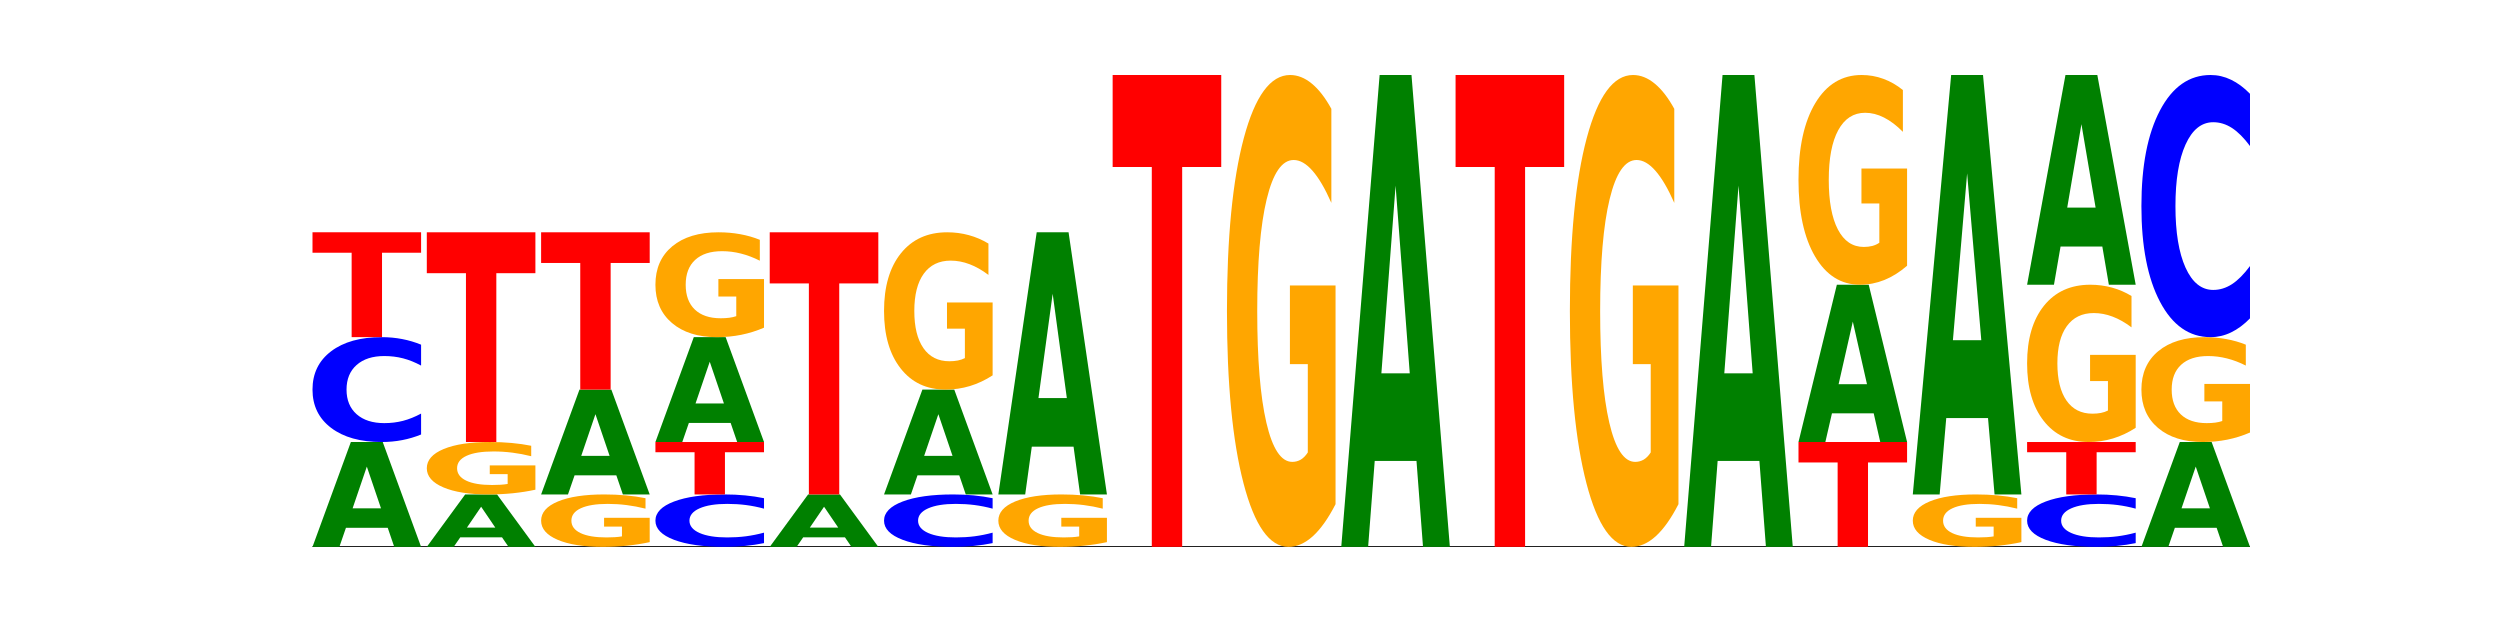 <?xml version="1.0" encoding="utf-8" standalone="no"?>
<!DOCTYPE svg PUBLIC "-//W3C//DTD SVG 1.1//EN"
  "http://www.w3.org/Graphics/SVG/1.1/DTD/svg11.dtd">
<!-- Created with matplotlib (https://matplotlib.org/) -->
<svg height="180pt" version="1.1" viewBox="0 0 720 180" width="720pt" xmlns="http://www.w3.org/2000/svg" xmlns:xlink="http://www.w3.org/1999/xlink">
 <defs>
  <style type="text/css">*{stroke-linecap:butt;stroke-linejoin:round;}</style>
 </defs>
 <g id="figure_1">
  <g id="patch_1">
   <path d="M 0 180 
L 720 180 
L 720 0 
L 0 0 
z
" style="fill:none;"/>
  </g>
  <g id="axes_1">
   <g id="line2d_1">
    <path clip-path="url(#p6417ada9df)" d="M 90 157.5 
L 648 157.5 
" style="fill:none;stroke:#000000;stroke-linecap:square;stroke-width:0.5;"/>
   </g>
   <g id="patch_2">
    <path clip-path="url(#p6417ada9df)" d="M 111.664 151.999 
L 99.636 151.999 
L 97.737 157.5 
L 90 157.5 
L 101.049 127.3 
L 110.225 127.3 
L 121.274 157.5 
L 113.544 157.5 
z
M 101.554 146.393 
L 109.726 146.393 
L 105.647 134.381 
z
" style="fill:#008000;"/>
   </g>
   <g id="patch_3">
    <path clip-path="url(#p6417ada9df)" d="M 121.274 125.135 
Q 118.658 126.208 115.829 126.751 
Q 113.001 127.3 109.92 127.3 
Q 100.732 127.3 95.366 123.233 
Q 90 119.165 90 112.209 
Q 90 105.229 95.366 101.167 
Q 100.732 97.1 109.92 97.1 
Q 113.001 97.1 115.829 97.649 
Q 118.658 98.192 121.274 99.265 
L 121.274 105.285 
Q 118.635 103.862 116.074 103.201 
Q 113.513 102.54 110.684 102.54 
Q 105.61 102.54 102.702 105.116 
Q 99.802 107.687 99.802 112.209 
Q 99.802 116.713 102.702 119.29 
Q 105.61 121.86 110.684 121.86 
Q 113.513 121.86 116.074 121.199 
Q 118.635 120.531 121.274 119.109 
z
" style="fill:#0000ff;"/>
   </g>
   <g id="patch_4">
    <path clip-path="url(#p6417ada9df)" d="M 90 66.9 
L 121.274 66.9 
L 121.274 72.79 
L 110.023 72.79 
L 110.023 97.1 
L 101.273 97.1 
L 101.273 72.79 
L 90 72.79 
z
" style="fill:#ff0000;"/>
   </g>
   <g id="patch_5">
    <path clip-path="url(#p6417ada9df)" d="M 144.584 154.749 
L 132.557 154.749 
L 130.657 157.5 
L 122.92 157.5 
L 133.97 142.4 
L 143.145 142.4 
L 154.195 157.5 
L 146.464 157.5 
z
M 134.475 151.947 
L 142.647 151.947 
L 138.567 145.94 
z
" style="fill:#008000;"/>
   </g>
   <g id="patch_6">
    <path clip-path="url(#p6417ada9df)" d="M 154.195 141.034 
Q 151.041 141.717 147.648 142.06 
Q 144.256 142.4 140.639 142.4 
Q 132.467 142.4 127.694 140.366 
Q 122.92 138.333 122.92 134.855 
Q 122.92 131.336 127.778 129.318 
Q 132.642 127.3 141.102 127.3 
Q 144.361 127.3 147.347 127.574 
Q 150.34 127.846 152.989 128.382 
L 152.989 131.392 
Q 150.256 130.703 147.55 130.363 
Q 144.845 130.02 142.125 130.02 
Q 137.093 130.02 134.366 131.274 
Q 131.64 132.525 131.64 134.855 
Q 131.64 137.163 134.268 138.423 
Q 136.896 139.68 141.733 139.68 
Q 143.05 139.68 144.179 139.608 
Q 145.307 139.533 146.204 139.378 
L 146.204 136.552 
L 141.053 136.552 
L 141.053 134.034 
L 154.195 134.034 
z
" style="fill:#ffa600;"/>
   </g>
   <g id="patch_7">
    <path clip-path="url(#p6417ada9df)" d="M 122.92 66.9 
L 154.195 66.9 
L 154.195 78.68 
L 142.943 78.68 
L 142.943 127.3 
L 134.194 127.3 
L 134.194 78.68 
L 122.92 78.68 
z
" style="fill:#ff0000;"/>
   </g>
   <g id="patch_8">
    <path clip-path="url(#p6417ada9df)" d="M 187.115 156.134 
Q 183.961 156.817 180.569 157.16 
Q 177.176 157.5 173.56 157.5 
Q 165.387 157.5 160.614 155.466 
Q 155.841 153.433 155.841 149.955 
Q 155.841 146.436 160.698 144.418 
Q 165.562 142.4 174.022 142.4 
Q 177.281 142.4 180.267 142.674 
Q 183.26 142.946 185.909 143.482 
L 185.909 146.492 
Q 183.176 145.803 180.47 145.463 
Q 177.765 145.12 175.045 145.12 
Q 170.013 145.12 167.286 146.374 
Q 164.56 147.625 164.56 149.955 
Q 164.56 152.263 167.188 153.523 
Q 169.817 154.78 174.653 154.78 
Q 175.971 154.78 177.099 154.708 
Q 178.228 154.633 179.125 154.478 
L 179.125 151.652 
L 173.973 151.652 
L 173.973 149.134 
L 187.115 149.134 
z
" style="fill:#ffa600;"/>
   </g>
   <g id="patch_9">
    <path clip-path="url(#p6417ada9df)" d="M 177.504 136.899 
L 165.477 136.899 
L 163.578 142.4 
L 155.841 142.4 
L 166.89 112.2 
L 176.066 112.2 
L 187.115 142.4 
L 179.384 142.4 
z
M 167.395 131.293 
L 175.567 131.293 
L 171.487 119.281 
z
" style="fill:#008000;"/>
   </g>
   <g id="patch_10">
    <path clip-path="url(#p6417ada9df)" d="M 155.841 66.9 
L 187.115 66.9 
L 187.115 75.735 
L 175.864 75.735 
L 175.864 112.2 
L 167.114 112.2 
L 167.114 75.735 
L 155.841 75.735 
z
" style="fill:#ff0000;"/>
   </g>
   <g id="patch_11">
    <path clip-path="url(#p6417ada9df)" d="M 220.035 156.418 
Q 217.419 156.954 214.591 157.226 
Q 211.762 157.5 208.681 157.5 
Q 199.493 157.5 194.127 155.466 
Q 188.761 153.433 188.761 149.955 
Q 188.761 146.464 194.127 144.434 
Q 199.493 142.4 208.681 142.4 
Q 211.762 142.4 214.591 142.674 
Q 217.419 142.946 220.035 143.482 
L 220.035 146.492 
Q 217.396 145.781 214.835 145.451 
Q 212.274 145.12 209.445 145.12 
Q 204.371 145.12 201.463 146.408 
Q 198.563 147.693 198.563 149.955 
Q 198.563 152.207 201.463 153.495 
Q 204.371 154.78 209.445 154.78 
Q 212.274 154.78 214.835 154.449 
Q 217.396 154.116 220.035 153.405 
z
" style="fill:#0000ff;"/>
   </g>
   <g id="patch_12">
    <path clip-path="url(#p6417ada9df)" d="M 188.761 127.3 
L 220.035 127.3 
L 220.035 130.245 
L 208.784 130.245 
L 208.784 142.4 
L 200.034 142.4 
L 200.034 130.245 
L 188.761 130.245 
z
" style="fill:#ff0000;"/>
   </g>
   <g id="patch_13">
    <path clip-path="url(#p6417ada9df)" d="M 210.425 121.799 
L 198.397 121.799 
L 196.498 127.3 
L 188.761 127.3 
L 199.81 97.1 
L 208.986 97.1 
L 220.035 127.3 
L 212.305 127.3 
z
M 200.315 116.193 
L 208.487 116.193 
L 204.408 104.181 
z
" style="fill:#008000;"/>
   </g>
   <g id="patch_14">
    <path clip-path="url(#p6417ada9df)" d="M 220.035 94.368 
Q 216.881 95.734 213.489 96.42 
Q 210.097 97.1 206.48 97.1 
Q 198.307 97.1 193.534 93.033 
Q 188.761 88.965 188.761 82.009 
Q 188.761 74.972 193.618 70.936 
Q 198.483 66.9 206.943 66.9 
Q 210.202 66.9 213.188 67.449 
Q 216.18 67.992 218.83 69.065 
L 218.83 75.085 
Q 216.096 73.706 213.391 73.026 
Q 210.685 72.34 207.966 72.34 
Q 202.933 72.34 200.207 74.848 
Q 197.48 77.349 197.48 82.009 
Q 197.48 86.626 200.109 89.146 
Q 202.737 91.66 207.573 91.66 
Q 208.891 91.66 210.019 91.517 
Q 211.148 91.367 212.045 91.055 
L 212.045 85.403 
L 206.893 85.403 
L 206.893 80.369 
L 220.035 80.369 
z
" style="fill:#ffa600;"/>
   </g>
   <g id="patch_15">
    <path clip-path="url(#p6417ada9df)" d="M 243.345 154.749 
L 231.318 154.749 
L 229.418 157.5 
L 221.681 157.5 
L 232.731 142.4 
L 241.906 142.4 
L 252.956 157.5 
L 245.225 157.5 
z
M 233.236 151.947 
L 241.408 151.947 
L 237.328 145.94 
z
" style="fill:#008000;"/>
   </g>
   <g id="patch_16">
    <path clip-path="url(#p6417ada9df)" d="M 221.681 66.9 
L 252.956 66.9 
L 252.956 81.625 
L 241.704 81.625 
L 241.704 142.4 
L 232.955 142.4 
L 232.955 81.625 
L 221.681 81.625 
z
" style="fill:#ff0000;"/>
   </g>
   <g id="patch_17">
    <path clip-path="url(#p6417ada9df)" d="M 285.876 156.418 
Q 283.26 156.954 280.431 157.226 
Q 277.602 157.5 274.522 157.5 
Q 265.334 157.5 259.968 155.466 
Q 254.602 153.433 254.602 149.955 
Q 254.602 146.464 259.968 144.434 
Q 265.334 142.4 274.522 142.4 
Q 277.602 142.4 280.431 142.674 
Q 283.26 142.946 285.876 143.482 
L 285.876 146.492 
Q 283.236 145.781 280.676 145.451 
Q 278.115 145.12 275.286 145.12 
Q 270.211 145.12 267.304 146.408 
Q 264.404 147.693 264.404 149.955 
Q 264.404 152.207 267.304 153.495 
Q 270.211 154.78 275.286 154.78 
Q 278.115 154.78 280.676 154.449 
Q 283.236 154.116 285.876 153.405 
z
" style="fill:#0000ff;"/>
   </g>
   <g id="patch_18">
    <path clip-path="url(#p6417ada9df)" d="M 276.266 136.899 
L 264.238 136.899 
L 262.339 142.4 
L 254.602 142.4 
L 265.651 112.2 
L 274.827 112.2 
L 285.876 142.4 
L 278.145 142.4 
z
M 266.156 131.293 
L 274.328 131.293 
L 270.249 119.281 
z
" style="fill:#008000;"/>
   </g>
   <g id="patch_19">
    <path clip-path="url(#p6417ada9df)" d="M 285.876 108.101 
Q 282.722 110.151 279.33 111.18 
Q 275.937 112.2 272.321 112.2 
Q 264.148 112.2 259.375 106.099 
Q 254.602 99.998 254.602 89.564 
Q 254.602 79.009 259.459 72.954 
Q 264.323 66.9 272.783 66.9 
Q 276.042 66.9 279.028 67.723 
Q 282.021 68.538 284.671 70.147 
L 284.671 79.177 
Q 281.937 77.109 279.232 76.089 
Q 276.526 75.06 273.807 75.06 
Q 268.774 75.06 266.048 78.822 
Q 263.321 82.574 263.321 89.564 
Q 263.321 96.489 265.949 100.269 
Q 268.578 104.04 273.414 104.04 
Q 274.732 104.04 275.86 103.825 
Q 276.989 103.6 277.886 103.133 
L 277.886 94.655 
L 272.734 94.655 
L 272.734 87.103 
L 285.876 87.103 
z
" style="fill:#ffa600;"/>
   </g>
   <g id="patch_20">
    <path clip-path="url(#p6417ada9df)" d="M 318.796 156.134 
Q 315.642 156.817 312.25 157.16 
Q 308.858 157.5 305.241 157.5 
Q 297.068 157.5 292.295 155.466 
Q 287.522 153.433 287.522 149.955 
Q 287.522 146.436 292.379 144.418 
Q 297.244 142.4 305.704 142.4 
Q 308.963 142.4 311.949 142.674 
Q 314.941 142.946 317.591 143.482 
L 317.591 146.492 
Q 314.857 145.803 312.152 145.463 
Q 309.446 145.12 306.727 145.12 
Q 301.694 145.12 298.968 146.374 
Q 296.241 147.625 296.241 149.955 
Q 296.241 152.263 298.87 153.523 
Q 301.498 154.78 306.334 154.78 
Q 307.652 154.78 308.781 154.708 
Q 309.909 154.633 310.806 154.478 
L 310.806 151.652 
L 305.655 151.652 
L 305.655 149.134 
L 318.796 149.134 
z
" style="fill:#ffa600;"/>
   </g>
   <g id="patch_21">
    <path clip-path="url(#p6417ada9df)" d="M 309.186 128.646 
L 297.158 128.646 
L 295.259 142.4 
L 287.522 142.4 
L 298.571 66.9 
L 307.747 66.9 
L 318.796 142.4 
L 311.066 142.4 
z
M 299.077 114.634 
L 307.248 114.634 
L 303.169 84.602 
z
" style="fill:#008000;"/>
   </g>
   <g id="patch_22">
    <path clip-path="url(#p6417ada9df)" d="M 320.442 21.6 
L 351.717 21.6 
L 351.717 48.104 
L 340.465 48.104 
L 340.465 157.5 
L 331.716 157.5 
L 331.716 48.104 
L 320.442 48.104 
z
" style="fill:#ff0000;"/>
   </g>
   <g id="patch_23">
    <path clip-path="url(#p6417ada9df)" d="M 384.637 145.204 
Q 381.483 151.352 378.091 154.44 
Q 374.698 157.5 371.082 157.5 
Q 362.909 157.5 358.136 139.197 
Q 353.363 120.893 353.363 89.592 
Q 353.363 57.926 358.22 39.763 
Q 363.084 21.6 371.544 21.6 
Q 374.803 21.6 377.789 24.07 
Q 380.782 26.513 383.432 31.341 
L 383.432 58.431 
Q 380.698 52.227 377.993 49.167 
Q 375.287 46.079 372.568 46.079 
Q 367.535 46.079 364.809 57.365 
Q 362.082 68.622 362.082 89.592 
Q 362.082 110.366 364.71 121.707 
Q 367.339 133.021 372.175 133.021 
Q 373.493 133.021 374.621 132.375 
Q 375.75 131.701 376.647 130.298 
L 376.647 104.864 
L 371.495 104.864 
L 371.495 82.209 
L 384.637 82.209 
z
" style="fill:#ffa600;"/>
   </g>
   <g id="patch_24">
    <path clip-path="url(#p6417ada9df)" d="M 407.947 132.743 
L 395.919 132.743 
L 394.02 157.5 
L 386.283 157.5 
L 397.332 21.6 
L 406.508 21.6 
L 417.558 157.5 
L 409.827 157.5 
z
M 397.838 107.52 
L 406.009 107.52 
L 401.93 53.463 
z
" style="fill:#008000;"/>
   </g>
   <g id="patch_25">
    <path clip-path="url(#p6417ada9df)" d="M 419.204 21.6 
L 450.478 21.6 
L 450.478 48.104 
L 439.226 48.104 
L 439.226 157.5 
L 430.477 157.5 
L 430.477 48.104 
L 419.204 48.104 
z
" style="fill:#ff0000;"/>
   </g>
   <g id="patch_26">
    <path clip-path="url(#p6417ada9df)" d="M 483.398 145.204 
Q 480.244 151.352 476.852 154.44 
Q 473.459 157.5 469.843 157.5 
Q 461.67 157.5 456.897 139.197 
Q 452.124 120.893 452.124 89.592 
Q 452.124 57.926 456.981 39.763 
Q 461.845 21.6 470.305 21.6 
Q 473.565 21.6 476.55 24.07 
Q 479.543 26.513 482.193 31.341 
L 482.193 58.431 
Q 479.459 52.227 476.754 49.167 
Q 474.048 46.079 471.329 46.079 
Q 466.296 46.079 463.57 57.365 
Q 460.843 68.622 460.843 89.592 
Q 460.843 110.366 463.472 121.707 
Q 466.1 133.021 470.936 133.021 
Q 472.254 133.021 473.382 132.375 
Q 474.511 131.701 475.408 130.298 
L 475.408 104.864 
L 470.256 104.864 
L 470.256 82.209 
L 483.398 82.209 
z
" style="fill:#ffa600;"/>
   </g>
   <g id="patch_27">
    <path clip-path="url(#p6417ada9df)" d="M 506.708 132.743 
L 494.68 132.743 
L 492.781 157.5 
L 485.044 157.5 
L 496.094 21.6 
L 505.269 21.6 
L 516.319 157.5 
L 508.588 157.5 
z
M 496.599 107.52 
L 504.771 107.52 
L 500.691 53.463 
z
" style="fill:#008000;"/>
   </g>
   <g id="patch_28">
    <path clip-path="url(#p6417ada9df)" d="M 517.965 127.3 
L 549.239 127.3 
L 549.239 133.19 
L 537.987 133.19 
L 537.987 157.5 
L 529.238 157.5 
L 529.238 133.19 
L 517.965 133.19 
z
" style="fill:#ff0000;"/>
   </g>
   <g id="patch_29">
    <path clip-path="url(#p6417ada9df)" d="M 539.628 119.048 
L 527.601 119.048 
L 525.702 127.3 
L 517.965 127.3 
L 529.014 82 
L 538.19 82 
L 549.239 127.3 
L 541.508 127.3 
z
M 529.519 110.64 
L 537.691 110.64 
L 533.611 92.621 
z
" style="fill:#008000;"/>
   </g>
   <g id="patch_30">
    <path clip-path="url(#p6417ada9df)" d="M 549.239 76.535 
Q 546.085 79.268 542.692 80.64 
Q 539.3 82 535.683 82 
Q 527.511 82 522.738 73.865 
Q 517.965 65.73 517.965 51.819 
Q 517.965 37.745 522.822 29.672 
Q 527.686 21.6 536.146 21.6 
Q 539.405 21.6 542.391 22.698 
Q 545.384 23.783 548.033 25.929 
L 548.033 37.97 
Q 545.3 35.212 542.594 33.852 
Q 539.889 32.48 537.169 32.48 
Q 532.137 32.48 529.41 37.495 
Q 526.684 42.499 526.684 51.819 
Q 526.684 61.052 529.312 66.092 
Q 531.941 71.12 536.777 71.12 
Q 538.095 71.12 539.223 70.833 
Q 540.351 70.534 541.249 69.91 
L 541.249 58.606 
L 536.097 58.606 
L 536.097 48.537 
L 549.239 48.537 
z
" style="fill:#ffa600;"/>
   </g>
   <g id="patch_31">
    <path clip-path="url(#p6417ada9df)" d="M 582.159 156.134 
Q 579.005 156.817 575.613 157.16 
Q 572.22 157.5 568.604 157.5 
Q 560.431 157.5 555.658 155.466 
Q 550.885 153.433 550.885 149.955 
Q 550.885 146.436 555.742 144.418 
Q 560.606 142.4 569.066 142.4 
Q 572.326 142.4 575.311 142.674 
Q 578.304 142.946 580.954 143.482 
L 580.954 146.492 
Q 578.22 145.803 575.515 145.463 
Q 572.809 145.12 570.09 145.12 
Q 565.057 145.12 562.331 146.374 
Q 559.604 147.625 559.604 149.955 
Q 559.604 152.263 562.233 153.523 
Q 564.861 154.78 569.697 154.78 
Q 571.015 154.78 572.143 154.708 
Q 573.272 154.633 574.169 154.478 
L 574.169 151.652 
L 569.017 151.652 
L 569.017 149.134 
L 582.159 149.134 
z
" style="fill:#ffa600;"/>
   </g>
   <g id="patch_32">
    <path clip-path="url(#p6417ada9df)" d="M 572.549 120.394 
L 560.521 120.394 
L 558.622 142.4 
L 550.885 142.4 
L 561.934 21.6 
L 571.11 21.6 
L 582.159 142.4 
L 574.429 142.4 
z
M 562.439 97.974 
L 570.611 97.974 
L 566.532 49.923 
z
" style="fill:#008000;"/>
   </g>
   <g id="patch_33">
    <path clip-path="url(#p6417ada9df)" d="M 615.08 156.418 
Q 612.464 156.954 609.635 157.226 
Q 606.806 157.5 603.725 157.5 
Q 594.537 157.5 589.171 155.466 
Q 583.805 153.433 583.805 149.955 
Q 583.805 146.464 589.171 144.434 
Q 594.537 142.4 603.725 142.4 
Q 606.806 142.4 609.635 142.674 
Q 612.464 142.946 615.08 143.482 
L 615.08 146.492 
Q 612.44 145.781 609.879 145.451 
Q 607.318 145.12 604.489 145.12 
Q 599.415 145.12 596.507 146.408 
Q 593.608 147.693 593.608 149.955 
Q 593.608 152.207 596.507 153.495 
Q 599.415 154.78 604.489 154.78 
Q 607.318 154.78 609.879 154.449 
Q 612.44 154.116 615.08 153.405 
z
" style="fill:#0000ff;"/>
   </g>
   <g id="patch_34">
    <path clip-path="url(#p6417ada9df)" d="M 583.805 127.3 
L 615.08 127.3 
L 615.08 130.245 
L 603.828 130.245 
L 603.828 142.4 
L 595.079 142.4 
L 595.079 130.245 
L 583.805 130.245 
z
" style="fill:#ff0000;"/>
   </g>
   <g id="patch_35">
    <path clip-path="url(#p6417ada9df)" d="M 615.08 123.201 
Q 611.926 125.251 608.533 126.28 
Q 605.141 127.3 601.524 127.3 
Q 593.352 127.3 588.578 121.199 
Q 583.805 115.098 583.805 104.664 
Q 583.805 94.109 588.663 88.054 
Q 593.527 82 601.987 82 
Q 605.246 82 608.232 82.823 
Q 611.225 83.638 613.874 85.247 
L 613.874 94.277 
Q 611.141 92.209 608.435 91.189 
Q 605.73 90.16 603.01 90.16 
Q 597.978 90.16 595.251 93.922 
Q 592.525 97.674 592.525 104.664 
Q 592.525 111.589 595.153 115.369 
Q 597.781 119.14 602.618 119.14 
Q 603.935 119.14 605.064 118.925 
Q 606.192 118.7 607.089 118.233 
L 607.089 109.755 
L 601.938 109.755 
L 601.938 102.203 
L 615.08 102.203 
z
" style="fill:#ffa600;"/>
   </g>
   <g id="patch_36">
    <path clip-path="url(#p6417ada9df)" d="M 605.469 70.997 
L 593.441 70.997 
L 591.542 82 
L 583.805 82 
L 594.855 21.6 
L 604.03 21.6 
L 615.08 82 
L 607.349 82 
z
M 595.36 59.787 
L 603.532 59.787 
L 599.452 35.762 
z
" style="fill:#008000;"/>
   </g>
   <g id="patch_37">
    <path clip-path="url(#p6417ada9df)" d="M 638.389 151.999 
L 626.362 151.999 
L 624.463 157.5 
L 616.726 157.5 
L 627.775 127.3 
L 636.951 127.3 
L 648 157.5 
L 640.269 157.5 
z
M 628.28 146.393 
L 636.452 146.393 
L 632.372 134.381 
z
" style="fill:#008000;"/>
   </g>
   <g id="patch_38">
    <path clip-path="url(#p6417ada9df)" d="M 648 124.568 
Q 644.846 125.934 641.454 126.62 
Q 638.061 127.3 634.445 127.3 
Q 626.272 127.3 621.499 123.233 
Q 616.726 119.165 616.726 112.209 
Q 616.726 105.172 621.583 101.136 
Q 626.447 97.1 634.907 97.1 
Q 638.166 97.1 641.152 97.649 
Q 644.145 98.192 646.794 99.265 
L 646.794 105.285 
Q 644.061 103.906 641.355 103.226 
Q 638.65 102.54 635.93 102.54 
Q 630.898 102.54 628.171 105.048 
Q 625.445 107.549 625.445 112.209 
Q 625.445 116.826 628.073 119.346 
Q 630.702 121.86 635.538 121.86 
Q 636.856 121.86 637.984 121.717 
Q 639.113 121.567 640.01 121.255 
L 640.01 115.603 
L 634.858 115.603 
L 634.858 110.569 
L 648 110.569 
z
" style="fill:#ffa600;"/>
   </g>
   <g id="patch_39">
    <path clip-path="url(#p6417ada9df)" d="M 648 91.688 
Q 645.384 94.371 642.555 95.728 
Q 639.726 97.1 636.645 97.1 
Q 627.458 97.1 622.092 86.931 
Q 616.726 76.763 616.726 59.373 
Q 616.726 41.922 622.092 31.769 
Q 627.458 21.6 636.645 21.6 
Q 639.726 21.6 642.555 22.972 
Q 645.384 24.329 648 27.012 
L 648 42.062 
Q 645.36 38.506 642.799 36.853 
Q 640.239 35.2 637.41 35.2 
Q 632.335 35.2 629.428 41.641 
Q 626.528 48.066 626.528 59.373 
Q 626.528 70.634 629.428 77.075 
Q 632.335 83.5 637.41 83.5 
Q 640.239 83.5 642.799 81.847 
Q 645.36 80.178 648 76.623 
z
" style="fill:#0000ff;"/>
   </g>
  </g>
 </g>
 <defs>
  <clipPath id="p6417ada9df">
   <rect height="135.9" width="558" x="90" y="21.6"/>
  </clipPath>
 </defs>
</svg>
